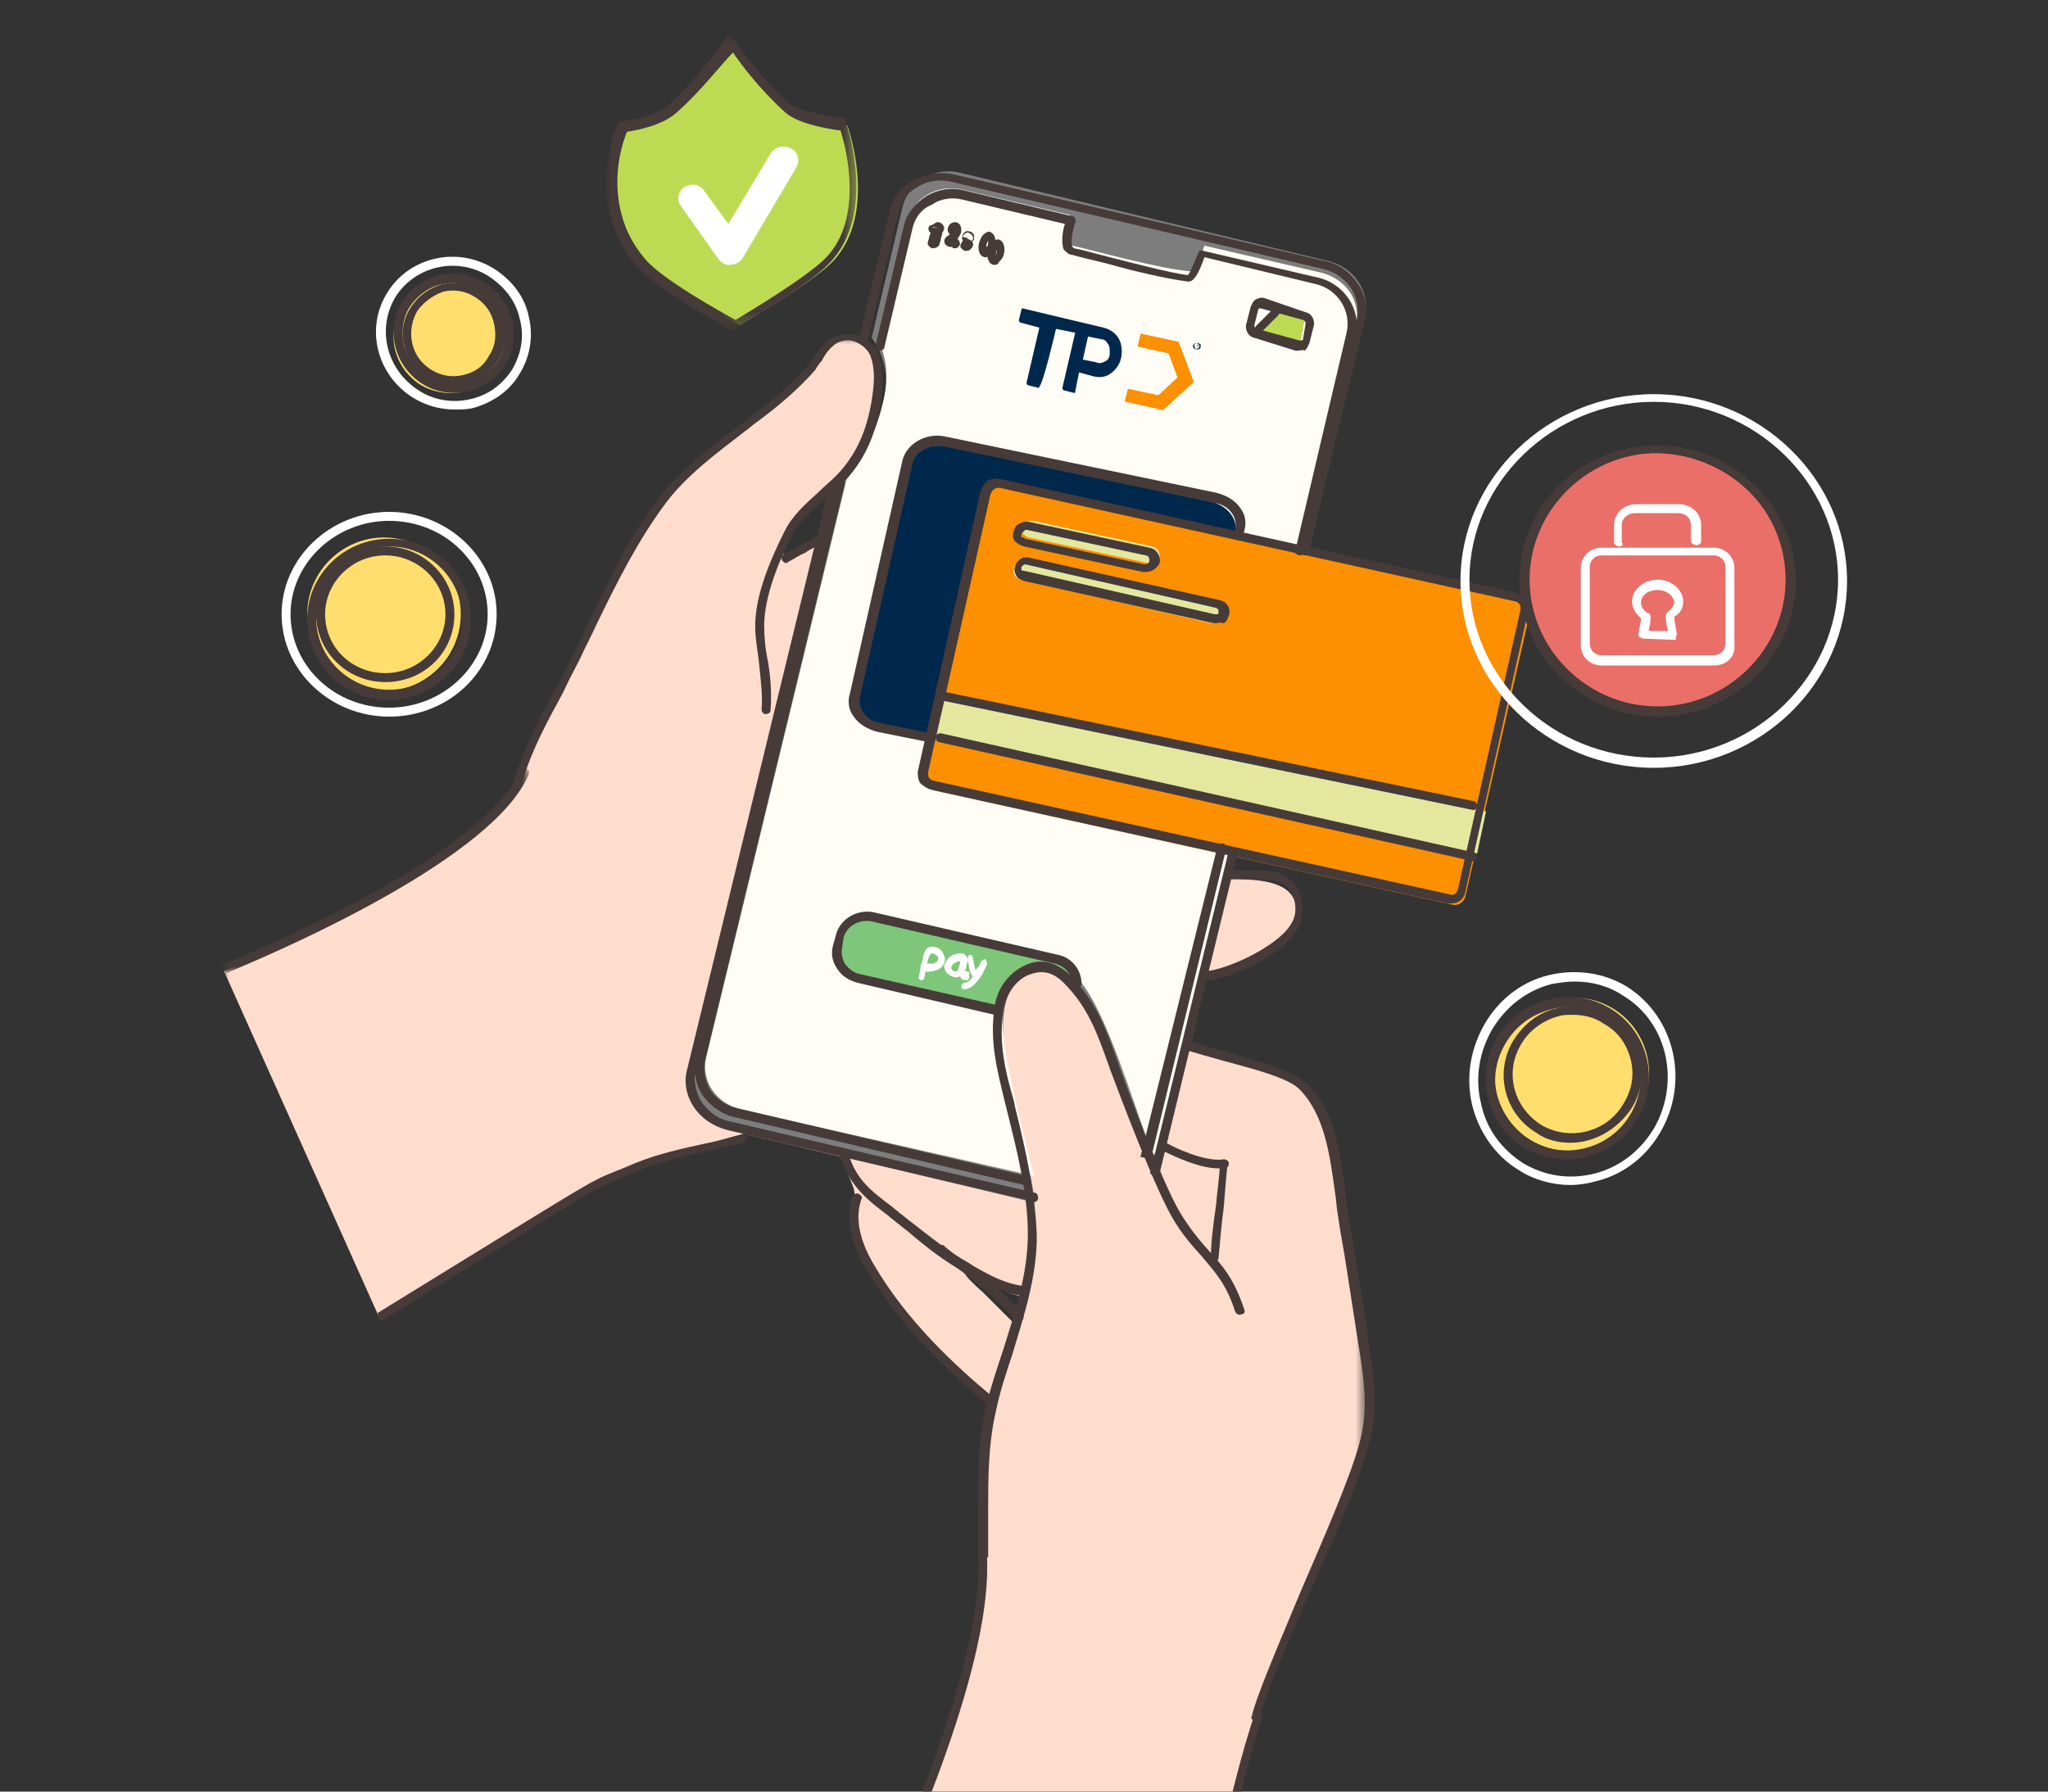 <svg xmlns="http://www.w3.org/2000/svg" viewBox="0 0 160 140" enable-background="new 0 0 160 140"><rect x="0" y="0" width="160" height="140" fill="#333333" stroke="none"/><style>.st3{fill-rule:evenodd;clip-rule:evenodd;fill:#fff}.st564,.st565,.st566,.st567,.st6,.st9{fill-rule:evenodd;clip-rule:evenodd;fill:#fc9001}.st564,.st565,.st566,.st567,.st9{fill:#00284c}.st564,.st565,.st566,.st567{fill:#e4e89e}.st565,.st566,.st567{fill:#bddb52}.st566,.st567{fill:#463b39}.st567{fill:#ffde6e}</style><g transform="translate(17 16)" id="Layer_3"><g id="Group-3" transform="translate(0 23.29)"><defs><filter id="Adobe_OpacityMaskFilter_268_" filterUnits="userSpaceOnUse" x=".4" y="-12.9" width="89.5" height="125.5"><feColorMatrix values="1 0 0 0 0 0 1 0 0 0 0 0 1 0 0 0 0 0 1 0"/></filter></defs><mask maskUnits="userSpaceOnUse" x=".4" y="-12.9" width="89.5" height="125.5" id="mask-4_2_"><g filter="url(#Adobe_OpacityMaskFilter_268_)"><path id="path-3_2_" class="st3" d="M.4-12.9H90v125.4H.4z"/></g></mask><path id="Fill-1_2_" d="M62.1 64l-2.3-2.3c-.7-.6-1.5-1.4-1.4-1.5 0 0 .1 0 .3.1.4.2 1.4.7 2.1 1 1.1.5 1.9.7 1.9.7l-.6 2zm27.2-.3c-.4-2.4-.8-4.4-1.3-7.1-.5-3-1.1-7-1.7-8.8-1.1-3.4-6.6-4.2-10.1-5.3-3.3-1-1.8-4.7.8-5.3 3.4-.7 6.4-2 7.1-4.3 1-3.5-2.8-3.5-5.5-3.5-2.4.1-24.6-23.7-31-26.5-.6-.3-1.8.5-2.1.7-3.1 1.7-.6-2.3 2.2-4.5 2.8-2.3 3.1-3.9 3.7-6.6.3-1.3.6-3.2 0-4.1-.6-.9-1.2-1.3-1.7-1.5-.9-.2-1.9.6-3.1 2.4-2.1 2.7-9 6.8-12 10.8-1.9 2.5-6.2 11.5-9.3 17.7-1.2 2.4-1.4 3.5-2 4.6-.3.6-1.2 1.6-1.4 1.9C18 28.8 7.4 33.7.5 36.6l12.1 27c11.4-7 20.6-12.2 21.6-12.4 2.9-.8 6.9-1.9 6.9-1.9l7.6 1.8s.8 1.9 1 2.5c.3 1.3-.3 1.7.2 3.4.5 1.6 1.5 3.3 2.6 5 1.4 2.1 4.4 5 6.1 6.5 1.1 1 1.8 1.7 1.6 2.8-.8 3.8.2 10.9-.6 15.9-1.5 8.7-7.4 21.4-9.3 25.2h26.2c.7-2.9 2.8-11 3.3-13 .2-1 1-3.8 2.3-7.3 2.1-5.4 5.4-12.7 6.7-15.8 1.6-3.9 1.4-7.6.5-12.6z" mask="url(#mask-4_2_)" fill-rule="evenodd" clip-rule="evenodd" fill="#ffddcd"/></g><path id="Fill-4" d="M58-2.5l28.8 6.9c2 .5 3.3 2.4 2.8 4.4l-16 66.9s-1.1-2.3-2.2-5.4c-1.1-2.9-2.3-6.4-3.5-8.3-2.4-3.7-4.9-2.4-5.8-.9-1.5 2.4-.4 6.8.7 11.4.6 2.6 1.1 5.5 1.1 5.5l-23.7-5.7c-2-.5-3.3-2.4-2.8-4.4l10.9-45.7s2.9-2.5 3.8-6.9c.6-3-1-4.9-1-4.9L53.5.2C54-1.8 56-3 58-2.5" fill-rule="evenodd" clip-rule="evenodd" fill="#7d7d7d"/><path id="Fill-6" d="M58.1-1.2l8.5 2s-.7 2.2.2 2.4c1.8.4 6.7 1.8 9.2 2 .4 0 1.1-2 1.1-2l9.1 2.1c2 .5 3.2 2.3 2.7 4.2L73.3 74.1c-.2 1-1.7-4.4-3.6-9.1-1.6-3.9-3.3-6.6-5.9-5.6-2.7 1-2.9 3.7-2 8.1.7 3.6 2 8.4 2 8.4l-22.9-5.2c-2-.5-3.2-2.3-2.7-4.2l11-45.3s2.1-2.2 2.9-6.3c.5-2.6-.4-4-.4-4L54 1.4c.2-1.9 2.2-3 4.1-2.6" fill-rule="evenodd" clip-rule="evenodd" fill="#fffdf6"/><path id="Fill-8" d="M51.5 55.4l14.3 3.3c1.2.3 1.9 1.4 1.6 2.5 0 0-1.9-2.9-4.2-1.6-1.9 1-2.1 3.1-2.1 3.1l-10.8-2.5c-1.2-.3-1.9-1.4-1.6-2.5l.2-.7c.3-1.2 1.5-1.9 2.6-1.6" fill-rule="evenodd" clip-rule="evenodd" fill="#7ec67a"/><path id="Fill-10" class="st9" d="M56.5 42l-4.5-.9c-1.3-.3-2.2-1.4-1.9-2.6l4-18.1c.3-1.2 1.5-1.9 2.8-1.6l20.7 4.4c1.3.3 2.2 1.4 1.9 2.6L56.5 42z"/><path id="Fill-12" class="st6" d="M61.4 22.1l40.4 8.9c.5.1.8.6.7 1l-5 22c-.1.5-.6.8-1 .7l-40.4-8.9c-.5-.1-.8-.6-.7-1l4.9-21.9c.1-.7.6-.9 1.1-.8"/><path id="Fill-14" class="st564" d="M63.7 24.7l9.3 2c.4.1.6.4.6.8-.1.4-.5.6-.9.5l-9.3-2c-.4-.1-.6-.4-.6-.8.1-.3.5-.6.9-.5"/><path id="Fill-16" class="st564" d="M62.9 28l14.9 3.4c.3.1.6.4.5.8-.1.3-.4.6-.7.5l-14.9-3.4c-.3-.1-.6-.4-.5-.8 0-.3.4-.5.7-.5"/><path id="Fill-18" class="st564" d="M56.1 41.4l.7-2.7 42.3 8.7-.7 3.3-40.7-8.8z"/><path id="Fill-20" class="st565" d="M81 9.8l1.8-1.7 2.2.5-.4 2.1h-1z"/><path id="Fill-22" class="st566" d="M63.8 77.9s-.1 0 0 0l-24-5.6c-1.1-.3-2-.9-2.6-1.8-.6-.9-.8-2-.5-3l11-45.2c0-.2.2-.3.4-.3s.3.2.3.4l-11 45.2c-.2.8-.1 1.7.4 2.5.5.7 1.2 1.3 2.1 1.5l23.9 5.6c.2 0 .3.2.3.4s-.1.3-.3.3"/><path id="Fill-24" class="st566" d="M73.2 75.9c-.3-.1-.4-.2-.3-.4l6-24.6c0-.2.2-.3.4-.3s.3.2.3.4l-6 24.6c0 .2-.2.3-.4.3"/><path id="Fill-26" class="st566" d="M84.9 27.4c-.1 0-.1 0 0 0-.3-.1-.4-.2-.3-.4L89 9c.2-.8 0-1.7-.4-2.4-.6-.9-1.4-1.4-2.3-1.6l-29-6.8c-.9-.2-1.8-.1-2.6.4-.8.4-1.3 1.2-1.5 2l-2.4 10c0 .2-.2.3-.4.3s-.3-.2-.3-.4l2.4-10c.2-1 .9-1.9 1.8-2.4s2-.7 3.1-.5l29.1 6.8c1.1.2 2 .9 2.6 1.8.6.9.8 2 .5 3l-4.4 18c0 .1-.2.2-.3.2"/><path id="Fill-28" class="st566" d="M63.1 76.6H63l-22.6-5.3c-1-.2-1.9-.9-2.5-1.7-.6-.9-.7-1.9-.5-2.9l10.9-45c0-.2.2-.3.4-.3s.3.2.3.4l-10.9 45c-.2.8 0 1.7.4 2.4.5.7 1.2 1.2 2.1 1.4l22.6 5.3h.1c.2.1.3.3.2.5-.1.1-.2.2-.4.2"/><path id="Fill-30" class="st566" d="M72.9 74.6l-.4-.1-.4-.1 6-24.2c0-.2.2-.3.4-.3s.3.2.3.4l-5.9 24.3z"/><path id="Fill-32" class="st566" d="M84.5 27.4c-.3-.1-.4-.2-.3-.4l4-17c.4-1.7-.7-3.4-2.4-3.8l-8.7-2.1C76.4 6.1 76 6 75.8 6c-1.6-.2-4.2-.8-6.3-1.4-1.2-.3-2.1-.5-2.8-.7-.2 0-.4-.2-.6-.4-.2-.5-.1-1.5.1-2l-8-1.9c-.8-.2-1.7-.1-2.4.4-.8.3-1.3 1-1.5 1.8l-2.2 9.3c0 .2-.2.3-.4.3s-.3-.2-.3-.4l2.2-9.3c.2-1 .9-1.8 1.8-2.4.9-.5 1.9-.7 3-.4l8.4 2c.1 0 .2.1.2.2s.1.2 0 .3c-.2.6-.4 1.6-.2 1.9l.1.1c.6.1 1.6.4 2.8.7 2 .5 4.6 1.2 6.1 1.4.2-.2.5-1 .8-1.7.1-.2.2-.3.4-.2l9 2.1c2.1.5 3.4 2.6 2.9 4.6l-4 17c-.1 0-.2.1-.4.1"/><path id="Fill-34" class="st3" d="M55.4 59.3c.1 0 .1 0 0 0h.4c.1 0 .2 0 .3-.1.2-.1.2-.2.2-.3 0-.2-.2-.3-.4-.4-.1 0-.2 0-.3.2-.1.2-.1.4-.2.6m-.4 1.3c-.2 0-.3-.2-.2-.3 0-.2.1-.4.1-.6 0-.1 0-.3.1-.4.1-.3.1-.6.2-.8.1-.4.4-.6.8-.5.4 0 .7.4.8.8.1.3-.1.7-.4.9-.1.1-.3.1-.5.2h-.1c-.1 0-.3.1-.5 0 0 .2-.1.4-.1.6 0 0-.1.1-.2.1"/><path id="Fill-36" class="st3" d="M58 59.1c-.1 0-.4.1-.6.3 0 .1-.1.2-.1.2 0 .1.1.2.2.3H57.8c0-.1.1-.2.1-.3 0-.1.1-.2.1-.3v-.2m.5 1.5c-.3 0-.4-.1-.5-.3-.2.1-.4.1-.6 0-.3-.1-.5-.3-.6-.6-.1-.2 0-.4.2-.7.2-.3.6-.5 1-.5.2 0 .3 0 .4.1.2.2.2.4.2.5 0 .1-.1.3-.1.4 0 .1-.1.3-.1.4h.1c.2 0 .3.1.2.3.1.3-.1.4-.2.4"/><path id="Fill-38" class="st3" d="M58.3 61.3c-.1 0-.2-.1-.2-.2s.1-.3.2-.3c.3 0 .5-.2.7-.5-.2-.2-.3-.6-.4-1.4 0-.1.1-.3.2-.3s.2.1.2.2c.1.7.2.9.2 1l.2-.2c.1-.1.2-.3.2-.4 0 0 0-.1.1-.1.1-.1.2-.2.3-.1.1.1.1.2.1.4l-.3.6c0 .1-.1.2-.1.2-.3.4-.7 1.1-1.4 1.1z"/><path id="Fill-40" class="st567" d="M7 32c0-3.3 2.7-6 6-6s6 2.7 6 6-2.7 6-6 6-6-2.7-6-6"/><path id="Fill-42" class="st566" d="M13.4 26.7c-3.1 0-5.7 2.5-5.7 5.6 0 3.1 2.6 5.6 5.7 5.6s5.7-2.5 5.7-5.6c0-3-2.5-5.6-5.7-5.6m0 12c-3.5 0-6.4-2.8-6.4-6.3s2.9-6.3 6.4-6.3c3.5 0 6.4 2.8 6.4 6.3 0 3.4-2.9 6.3-6.4 6.3"/><path id="Fill-44" class="st566" d="M13.1 27.4c-2.6 0-4.7 2.1-4.7 4.6 0 2.6 2.1 4.6 4.7 4.6s4.7-2.1 4.7-4.6c0-2.5-2.1-4.6-4.7-4.6m0 9.9c-3 0-5.4-2.4-5.4-5.3s2.4-5.3 5.4-5.3c3 0 5.4 2.4 5.4 5.3 0 3-2.4 5.3-5.4 5.3"/><path id="Fill-46" class="st3" d="M13.4 24.7c-4.2 0-7.7 3.3-7.7 7.3s3.4 7.3 7.7 7.3c4.2 0 7.7-3.3 7.7-7.3s-3.4-7.3-7.7-7.3m0 15.3C8.8 40 5 36.4 5 32s3.8-8 8.4-8c4.6 0 8.4 3.6 8.4 8s-3.7 8-8.4 8"/><path id="Fill-48" class="st565" d="M32.1-6s2.8-.3 4-1.5c2.5-2.3 4.3-5.1 4.3-5.1s1.8 2.7 4.4 5.1c1.1 1 4.4 1.3 4.4 1.3S51.7.7 48 4.5c-1.7 1.7-7.2 4.9-7.2 4.9S35 6.3 33.5 4.5C29.4-.5 32.1-6 32.1-6"/><g id="Group-52" transform="translate(29.566)"><defs><filter id="Adobe_OpacityMaskFilter_269_" filterUnits="userSpaceOnUse" x=".8" y="-13.1" width="19.8" height="22.9"><feColorMatrix values="1 0 0 0 0 0 1 0 0 0 0 0 1 0 0 0 0 0 1 0"/></filter></defs><mask maskUnits="userSpaceOnUse" x=".8" y="-13.1" width="19.8" height="22.9" id="mask-6_2_"><g filter="url(#Adobe_OpacityMaskFilter_269_)"><path id="path-5_2_" class="st3" d="M.8-13.1h19.7V9.8H.8z"/></g></mask><path id="Fill-50" d="M2.4-5.7C2-4.7.2-.1 3.8 4.2c1.3 1.6 6 4.2 7.1 4.8 1-.6 5.5-3.3 7-4.8 3.1-3.1 1.6-8.8 1.2-10-.8-.1-3.3-.5-4.3-1.4-2-1.8-3.5-3.8-4.1-4.7-.9.9-2.4 2.9-4.3 4.6-1.1 1.1-3.3 1.5-4 1.6m8.4 15.5h-.2c-.2-.1-5.9-3.2-7.5-5.1-4.2-5.1-1.4-10.9-1.4-11 .1-.1.2-.2.3-.2 0 0 2.7-.3 3.8-1.4 2.4-2.2 4.2-5 4.3-5.1.1-.1.2-.2.3-.2.1 0 .3.1.3.2 0 0 1.8 2.7 4.3 5 .8.7 3.3 1.1 4.2 1.2.2 0 .3.1.3.3.1.3 2.5 7.2-1.3 11.1-1.7 1.8-7.1 4.9-7.3 5 .1.2 0 .2-.1.2" mask="url(#mask-6_2_)" fill-rule="evenodd" clip-rule="evenodd" fill="#463b39"/></g><path id="Fill-53_2_" class="st3" d="M40 4.7c-.4 0-.7-.2-.9-.5L36.2.1c-.4-.5-.2-1.2.3-1.5.5-.3 1.2-.2 1.5.3l1.9 2.6L43.2-4c.3-.5 1-.7 1.6-.4.6.3.7 1 .4 1.5L41 4.2c-.2.3-.6.5-1 .5"/><path id="Fill-55_2_" class="st567" d="M14.4 8.1c1.2-2 3.9-2.6 6-1.4 2.1 1.3 2.7 3.9 1.5 6-1.2 2-3.9 2.6-6 1.4-2.1-1.3-2.8-4-1.5-6"/><path id="Fill-57_2_" class="st566" d="M15 8c-1.1 1.8-.5 4.3 1.4 5.4 1.9 1.2 4.3.6 5.5-1.2.6-.9.7-1.9.5-3-.3-1-.9-1.9-1.8-2.5-.9-.6-2-.7-3-.5-1.1.2-2 .9-2.6 1.8m3.5 6.7c-.9 0-1.7-.2-2.5-.7-2.2-1.4-2.9-4.2-1.6-6.4.7-1.1 1.7-1.8 2.9-2.1 1.2-.3 2.5-.1 3.6.6S22.7 7.8 23 9c.3 1.2.1 2.5-.5 3.5-.9 1.4-2.4 2.2-4 2.2"/><path id="Fill-59_2_" class="st566" d="M15.6 8.3c-.4.7-.6 1.6-.4 2.5.2.9.7 1.6 1.5 2.1s1.7.6 2.5.4c.9-.2 1.6-.7 2-1.5.5-.7.6-1.6.4-2.5-.2-.9-.7-1.6-1.5-2.1s-1.7-.6-2.5-.4c-.8.3-1.5.8-2 1.5m2.9 5.8c-.8 0-1.5-.2-2.1-.6-.9-.6-1.6-1.4-1.8-2.5-.3-1-.1-2.1.5-3 .6-.9 1.4-1.5 2.5-1.8 1-.2 2.1-.1 3 .5.9.6 1.6 1.5 1.8 2.5.3 1 .1 2.1-.5 3s-1.4 1.5-2.5 1.8c-.3 0-.6.1-.9.1"/><path id="Fill-61_2_" class="st3" d="M13.9 7.2c-1.5 2.5-.7 5.7 1.8 7.3 1.2.8 2.7 1 4 .7 1.4-.3 2.5-1.1 3.3-2.3.7-1.2 1-2.6.6-4-.3-1.4-1.2-2.5-2.4-3.3-2.5-1.6-5.8-.8-7.3 1.6m4.6 8.8c-1.1 0-2.2-.3-3.2-.9-2.9-1.8-3.8-5.5-2-8.3C15 4.1 18.7 3.2 21.6 5c1.4.9 2.4 2.2 2.7 3.7.4 1.6.1 3.2-.7 4.5-.8 1.4-2.2 2.3-3.7 2.7-.5.1-.9.1-1.4.1"/><path id="Fill-63_2_" class="st567" d="M102.6 73.1c-2.8-1.7-3.7-5.4-1.9-8.2 1.8-2.8 5.5-3.8 8.3-2.1 2.8 1.7 3.7 5.4 1.9 8.2-1.7 2.9-5.4 3.8-8.3 2.1"/><path id="Fill-65_2_" class="st566" d="M102.5 73.1c2.7 1.6 6.2.7 7.8-1.9 1.7-2.7.8-6.1-1.8-7.7-2.7-1.6-6.2-.7-7.8 1.9-1.7 2.7-.9 6.1 1.8 7.7m2.9 1.5c-1.1 0-2.2-.3-3.3-.9-3-1.8-3.9-5.7-2.1-8.7 1.9-3 5.8-4 8.8-2.2 3 1.8 3.9 5.7 2.1 8.7-1.2 2-3.4 3.1-5.5 3.1"/><path id="Fill-67_2_" class="st566" d="M105.9 63.3c-.4 0-.8 0-1.1.1-1.2.3-2.3 1.1-2.9 2.1-1.4 2.2-.7 5 1.5 6.4 2.2 1.3 5.1.6 6.4-1.6.7-1.1.9-2.3.6-3.5-.3-1.2-1-2.2-2.1-2.8-.7-.5-1.6-.7-2.4-.7m-.2 10c-.9 0-1.9-.2-2.7-.8-2.5-1.5-3.3-4.8-1.7-7.3.8-1.2 1.9-2.1 3.3-2.4 1.4-.3 2.8-.1 4.1.6 1.2.7 2.1 1.9 2.4 3.3.3 1.4.1 2.8-.7 4-1.1 1.6-2.9 2.6-4.7 2.6"/><path id="Fill-69_2_" class="st3" d="M106 60.7c-.6 0-1.2.1-1.8.2-1.9.5-3.5 1.7-4.6 3.5-1 1.7-1.4 3.8-.9 5.8.4 2 1.6 3.6 3.3 4.7 1.7 1 3.6 1.3 5.6.8 1.9-.5 3.5-1.7 4.6-3.5 2.1-3.6 1.1-8.3-2.4-10.4-1.2-.8-2.5-1.1-3.8-1.1m-.3 15.9c-1.4 0-2.9-.4-4.1-1.2-1.8-1.1-3.1-3-3.6-5.1-.5-2.2-.1-4.4 1-6.3 1.1-1.9 2.9-3.3 5-3.8s4.3-.2 6.1.9c3.8 2.4 4.9 7.5 2.6 11.4-1.1 1.9-2.9 3.3-5 3.8-.7.2-1.4.3-2 .3"/><path id="Fill-71_2_" class="st566" d="M23.5 45.3c-.3-.1-.4-.3-.3-.4.7-2.4 1.9-4.7 3.1-6.9.5-.8.9-1.7 1.3-2.5.5-.9.9-1.8 1.3-2.7 1.6-3.3 3.2-6.8 5.5-9.8 1.7-2.2 4-4 6.3-5.7.3-.2.6-.5.9-.7 1.5-1.1 3.2-2.5 4.5-4 .2-.2.3-.4.5-.7.4-.6.9-1.2 1.4-1.5.6-.3 1.3-.4 2-.2s1.3.8 1.6 1.4c.5 1.3.4 2.5.2 3.9-.4 2.6-1.3 4.5-2.9 6.2-.5.5-1 1-1.5 1.4-1 .8-2 1.7-2.5 2.7-1 1.9-2.2 4.8-2.2 7.1 0 .9.1 1.9.3 2.8.2 1.2.3 2.5.2 3.8 0 .2-.2.3-.4.3s-.3-.2-.3-.4c.1-1.2-.1-2.4-.2-3.6-.1-.9-.3-1.9-.3-2.9 0-2.5 1.3-5.4 2.3-7.4.6-1.2 1.6-2.1 2.6-3 .5-.5 1-.9 1.5-1.4 1.5-1.6 2.3-3.4 2.7-5.8.2-1.3.3-2.4-.1-3.5-.2-.5-.7-.9-1.2-1.1-.5-.2-1-.1-1.4.1-.5.3-.9.8-1.2 1.4-.2.2-.4.5-.5.7-1.4 1.6-3.1 3-4.6 4.1-.3.2-.6.5-.9.7-2.2 1.7-4.5 3.4-6.1 5.5-2.2 2.9-3.9 6.3-5.5 9.6-.4.9-.9 1.8-1.3 2.7-.4.8-.9 1.7-1.3 2.6-1.2 2.2-2.4 4.4-3.1 6.7-.1.4-.2.5-.4.5"/><path id="Fill-73_2_" class="st566" d="M44.4 28c-.1 0-.2-.1-.3-.2-.1-.2 0-.4.1-.5.4-.2.9-.4 1.3-.7.5-.2.9-.5 1.3-.7.2-.1.4 0 .5.1.1.2 0 .4-.1.5-.4.2-.9.4-1.3.7-.5.2-.9.5-1.3.7-.1.1-.2.1-.2.1"/><path id="Fill-75_2_" class="st566" d="M77.3 60.6c-.2 0-.3-.1-.4-.3 0-.2.1-.4.3-.4 1.9-.2 5.6-2 6.6-3.6.5-.7.5-1.6.2-2.3-.3-.7-.9-1.1-1.6-1.2-.7-.1-2.6-.1-3.4-.1-.2 0-.4-.1-.4-.3 0-.2.1-.4.3-.4.7 0 2.7 0 3.5.1.9.1 1.7.7 2.1 1.6.4 1 .3 2.1-.2 3-1 1.8-4.8 3.7-7 3.9z"/><path id="Fill-77_2_" class="st566" d="M81.1 118.5c-.3-.1-.4-.2-.3-.4.4-1.7 2.1-5.6 3.8-9.7 1.9-4.4 3.9-9 4.6-11.6.7-2.5.4-4.7 0-7.3l-.1-.6c-.3-1.9-.6-3.9-.9-5.8-.2-1.4-.5-2.8-.7-4.3-.1-.5-.1-1.1-.2-1.6-.4-2.9-.8-6.1-2.8-8.1-.9-.9-3.7-1.6-5.9-2.2-1.1-.3-2.1-.6-2.8-.8-.2-.1-.3-.3-.2-.5s.3-.3.5-.2c.6.2 1.6.5 2.7.8 2.4.7 5.1 1.4 6.2 2.4 2.3 2.1 2.7 5.5 3.1 8.5.1.6.1 1.1.2 1.6.2 1.4.5 2.9.7 4.3.3 1.9.7 3.9.9 5.8l.1.6c.4 2.6.7 4.9-.1 7.6-.7 2.7-2.7 7.3-4.7 11.7-1.8 4.1-3.4 7.9-3.8 9.6 0 .1-.1.2-.3.2"/><path id="Fill-79_2_" class="st566" d="M63.1 85.3c-1.6-.2-2.9-.9-4.3-1.7l-.3-.1c-1.7-.9-3.2-2.1-4.6-3.3-.3-.2-.6-.5-.9-.7-.2-.2-.4-.3-.6-.5-1.6-1.2-3-2.3-3.7-4.5-.1-.2 0-.4.2-.5.2-.1.4.1.4.2.6 2 1.8 2.9 3.4 4.1.2.2.4.3.6.5.3.2.6.5.9.7 1.4 1.1 2.9 2.3 4.5 3.2l.3.2c1.4.8 2.5 1.4 4 1.6.2 0 .3.2.3.4.2.2 0 .4-.2.4"/><path id="Fill-81_2_" class="st566" d="M62.5 87.2c-.1 0-.2 0-.3-.1-1-1.3-2.5-2.5-4-3.7-.7-.5-1.3-1-1.9-1.5-.1-.1-.2-.4 0-.5.1-.1.4-.2.5 0 .6.5 1.2 1 1.9 1.5 1.5 1.2 3.1 2.4 4.2 3.8.1.2.1.4-.1.5h-.3"/><path id="Fill-83_2_" class="st566" d="M60.4 93.9c-.1 0-.2 0-.2-.1-3.1-2.6-6.9-6.2-9.6-10.7-1.2-2.1-1.6-4-1-5.6.1-.2.3-.3.5-.2.2.1.3.3.2.4-.5 1.4-.2 3.1.9 5 2.6 4.5 6.4 8 9.4 10.5.1.1.2.3 0 .5 0 .2-.1.2-.2.2"/><path id="Fill-85_2_" class="st566" d="M50 135.8h.8l.1-.2c3.4-7.6 9.7-21.8 9.2-30.1 0-.2-.2-.3-.4-.3s-.3.2-.3.4c.5 8.1-5.8 22.2-9.1 29.7l-.3.5z"/><path id="Fill-87_2_" class="st566" d="M77 135.8c.8-2.6 1.5-5.4 2.1-8.1.7-3.2 1.5-6.4 2.5-9.4.1-.2 0-.4-.2-.5-.2-.1-.4 0-.4.2-1 3-1.8 6.3-2.5 9.4-.7 2.8-1.3 5.7-2.2 8.3h.7z"/><g id="Group-91" transform="translate(0 57.227)"><defs><filter id="Adobe_OpacityMaskFilter_270_" filterUnits="userSpaceOnUse" x=".3" y="-13.2" width="24" height="16"><feColorMatrix values="1 0 0 0 0 0 1 0 0 0 0 0 1 0 0 0 0 0 1 0"/></filter></defs><mask maskUnits="userSpaceOnUse" x=".3" y="-13.2" width="24" height="16" id="mask-8_1_"><g filter="url(#Adobe_OpacityMaskFilter_270_)"><path id="path-7_1_" class="st3" d="M.3-13.2h24.1v16H.3z"/></g></mask><path id="Fill-89_2_" d="M24.1-13.2c-.2-.1-.4 0-.5.2-2 4.9-13 10.9-23.3 15.2l.4.6C5.8.7 21.6-6.3 24.3-12.7c.1-.2 0-.4-.2-.5" mask="url(#mask-8_1_)" fill-rule="evenodd" clip-rule="evenodd" fill="#463b39"/></g><path id="Fill-92" class="st566" d="M41.3 72.9c-.1-.2-.3-.3-.4-.2-1 .3-2 .5-3 .7-1.8.4-3.6.8-5.3 1.5-4.4 1.9-.1-.6-20.1 11.7l.2.7C32.6 75 28.5 77.4 32.8 75.5c1.7-.7 3.5-1.1 5.2-1.5 1-.2 2-.5 3.1-.7.1-.1.2-.3.2-.4"/><path id="Fill-94" class="st566" d="M60.9 22.1c-.2 0-.4.2-.5.4l-4.9 21.9c0 .1 0 .3.1.4.1.1.2.2.3.2l40.4 8.9c.3.1.5-.1.6-.4l4.9-21.9c0-.1 0-.3-.1-.4-.1-.1-.2-.2-.3-.2L61 22.1h-.1m35.5 32.5h-.3l-40.4-8.9c-.3-.1-.6-.3-.8-.5-.2-.3-.2-.6-.2-.9l4.9-21.9c.1-.3.3-.6.5-.8.3-.2.6-.2.9-.2l40.4 8.9c.3.1.6.3.8.5.2.3.2.6.2.9l-4.9 21.9c-.1.7-.6 1-1.1 1"/><path id="Fill-96" class="st566" d="M98.1 47.3c-.1 0-.1 0 0 0l-41.7-8.6c-.2 0-.3-.2-.3-.4s.2-.3.4-.3l41.6 8.6c.2 0 .3.2.3.4s-.2.3-.3.3"/><path id="Fill-98" class="st566" d="M98.1 51.3c-.1 0-.1 0 0 0L56.4 42c-.2 0-.3-.2-.3-.4s.2-.3.4-.3l41.6 9.3c.2 0 .3.2.3.4s-.2.3-.3.3"/><path id="Fill-100" class="st566" d="M63.2 25.4c-.1 0-.1 0-.2.1l-.2.2v.3c.2 0 .2 0 .3.1l9.3 2c.2 0 .4-.1.4-.3 0-.2-.1-.4-.3-.4l-9.3-2c.1 0 0 0 0 0m9.3 3.3h-.2l-9.3-2c-.3-.1-.5-.2-.7-.4-.2-.2-.2-.5-.1-.8.1-.3.2-.5.5-.6.2-.1.5-.2.8-.1l9.3 2c.6.1.9.7.8 1.2-.2.4-.6.7-1.1.7"/><path id="Fill-102" class="st566" d="M63.1 28.1c-.1 0-.2.1-.3.2v.2c0 .1.1.1.2.1L77.9 32h.2c.1 0 .1-.1.1-.2 0-.2-.1-.3-.2-.3l-14.9-3.4c.1 0 0 0 0 0M78 32.7h-.2L63 29.4c-.3-.1-.5-.2-.6-.4-.1-.2-.2-.5-.1-.7.1-.5.6-.9 1.2-.7l14.8 3.3c.5.1.9.6.7 1.2-.1.3-.2.5-.4.6-.3-.1-.5 0-.6 0"/><path id="Fill-104" class="st566" d="M60.7 63.3c-.1 0-.1 0 0 0L50 60.8c-.7-.2-1.2-.5-1.6-1.1-.4-.6-.5-1.2-.3-1.9l.2-.7c.3-1.3 1.7-2.1 3-1.8l14.3 3.3c1.1.2 1.8 1.1 1.9 2.2 0 .2-.1.4-.3.4-.2 0-.4-.1-.4-.3-.1-.8-.6-1.4-1.4-1.6L51.1 56c-1-.2-2 .4-2.2 1.3l-.1.7c-.1.5 0 .9.2 1.3.3.4.7.7 1.1.8l10.6 2.4c.2 0 .3.2.3.4 0 .3-.2.4-.3.4"/><path id="Fill-106" class="st566" d="M59.8 105.9c-.2 0-.4-.2-.4-.4V102c0-2.7 0-5.3.6-8 .4-1.6.9-3.1 1.4-4.6.9-2.9 1.9-5.8 1.9-9 0-3.1-.8-6.3-1.7-9.9l-.1-.4c-.6-2.5-1.2-4.7-.8-7.4.2-1.6 1.3-2.9 2.7-3.4 1.1-.4 2.3 0 3.2.9 2 2 2.8 4.2 3.7 6.7l.1.3c.8 2.3 3.3 8.9 4.7 11.4.9 1.5 1.6 2.3 2.4 3.2 1 1.1 1.9 2.1 2.7 4.5.1.2 0 .4-.2.4-.2.1-.4 0-.5-.2-.7-2.2-1.6-3.1-2.5-4.2-.7-.8-1.6-1.7-2.5-3.3-1.4-2.5-3.9-9.1-4.8-11.5l-.1-.3c-.9-2.5-1.6-4.5-3.5-6.4-.8-.8-1.6-1-2.5-.7-1.1.3-2 1.5-2.2 2.8-.4 2.5.1 4.7.8 7.1l.1.5c.9 3.6 1.6 6.9 1.7 10.1 0 3.2-1 6.2-1.9 9.2-.5 1.5-1 3-1.3 4.5-.6 2.6-.6 5.2-.6 7.8v3.5c0 .1-.2.3-.4.3"/><path id="Fill-108" class="st566" d="M77.9 82.6c-.2 0-.3-.2-.3-.4 0-1.1.2-2.6.4-4 .1-1.2.3-2.4.3-3.3 0-.2.2-.3.3-.3.2 0 .3.2.3.4-.1.9-.2 2.1-.3 3.4-.2 1.4-.3 2.9-.4 3.9 0 .1-.1.3-.3.3"/><path id="Fill-110" class="st566" d="M78.2 75.3c-1.4 0-3.2-.8-4.4-1.4-.2-.1-.2-.3-.2-.5.1-.2.3-.2.5-.1.7.4 3 1.5 4.5 1.3.2 0 .4.1.4.3 0 .2-.1.4-.3.4h-.5"/><path id="Fill-112" class="st566" d="M55.9 1.8h.4c-.1 0-.5-.1-.4 0-.1-.1-.1 0 0 0zm0 1.6h-.1c-.2-.1-.4-.3-.3-.5 0-.1.1-.3.1-.4 0-.1.1-.2.1-.3l-.1-.1c-.1-.2-.1-.4.1-.5h.1c.1-.1.2-.1.3-.2.2-.1.4 0 .5.1.2.2.2.4.1.5 0 .1 0 .1-.1.2v.1c0 .1-.1.3-.1.4 0 .1-.1.3-.1.4-.1.2-.3.3-.5.3z"/><path id="Fill-114" class="st566" d="M57.6 3.4c-.1 0-.2 0-.2-.1h-.1c-.2 0-.4-.1-.5-.3-.1-.3.1-.5.3-.6l.1-.1c-.2-.2-.2-.4-.1-.6.1-.3.5-.4.7-.3.2.1.3.3.3.6s-.2.5-.3.7c.1 0 .2.2.2.4-.1.2-.2.3-.4.3"/><path id="Fill-116" class="st566" d="M60.2 2.8c-.1.2-.2.4-.1.5.1-.1.1-.3.1-.5M60 4.1c-.2 0-.3-.1-.4-.2-.3-.5-.1-1.1.1-1.4.1-.2.3-.3.5-.4.2 0 .3.1.4.2.3.4.2 1.2-.2 1.5 0 .1-.2.3-.4.3"/><path id="Fill-118" class="st566" d="M60.9 3.5s-.1 0 0 0c-.1.2-.1.3-.1.5 0-.1.1-.4.1-.5m-.2 1.2c-.1 0-.1 0 0 0-.2 0-.3-.1-.4-.2-.3-.5-.2-1.1.1-1.4.1-.2.3-.3.5-.4.2 0 .3.1.4.2.3.4.2 1.2-.2 1.5-.1.2-.2.3-.4.3"/><path id="Fill-120" class="st566" d="M58.6 2.6l.4.1c.1-.2-.1-.4-.3-.5-.2-.1-.4.1-.5.3l.4.1zm0 0l-.1.3c.2.1.4 0 .5-.2l-.4-.1zm0 .4h-.1c-.3-.1-.4-.3-.3-.6.1-.3.3-.4.6-.3.1 0 .3.2.3.3v.3c-.1.2-.3.3-.5.3z"/><path id="Fill-122" class="st566" d="M58.5 3.6h-.1c-.1 0-.2-.1-.3-.2-.1-.1-.1-.2 0-.4s.3-.4.6-.3c.2.1.4.3.3.5 0 .1-.1.2-.2.3-.1.1-.2.1-.3.1z"/><path id="Fill-124" class="st566" d="M81.5 8.1h-.1c-.1 0-.1.1-.1.1L81 9.4c0 .1 0 .2.2.3l3.3.9h.2c.1 0 .1-.1.1-.1l.2-1.2c0-.1 0-.2-.2-.3l-3.3-.9m2.9 3.3h-.2l-3.2-1c-.5-.1-.8-.7-.6-1.2l.3-1.2c.1-.2.2-.5.4-.6.2-.1.5-.2.7-.1L85 8.4c.5.1.8.7.6 1.2l-.3 1.2c-.1.2-.2.5-.4.6-.1-.1-.3 0-.5 0"/><path id="Fill-126" class="st566" d="M81.3 10.1c-.1 0-.2 0-.2-.1-.1-.1-.1-.3 0-.5l1.4-1.4c.1-.1.3-.1.4 0 .1.1.1.3 0 .5L81.5 10c-.1 0-.2.1-.2.1"/><path id="Fill-128" class="st566" d="M55.6 42l-4-.8c-.8-.2-1.5-.6-1.9-1.2-.4-.5-.5-1.2-.3-1.8L53.5 20c.3-1.3 1.8-2.2 3.3-1.9L78 22.5c.8.2 1.5.6 1.9 1.2.4.5.5 1.2.3 1.8 0 .2-.2.3-.4.3s-.3-.2-.3-.4c.1-.4 0-.9-.2-1.2-.3-.5-.8-.8-1.4-.9l-21.1-4.4c-1.2-.2-2.3.4-2.5 1.3l-4.1 18.2c-.1.4 0 .9.2 1.2.3.5.8.8 1.4.9l3.9.8c.2 0 .3.2.3.4s-.2.3-.4.3"/><path id="Fill-130" d="M101.8 29.4c0-5.5 4.7-10 10.4-10 5.8 0 10.4 4.5 10.4 10s-4.7 10-10.4 10c-5.8-.1-10.4-4.5-10.4-10" fill-rule="evenodd" clip-rule="evenodd" fill="#ea6f68"/><path id="Fill-132" class="st566" d="M112.5 19.4c-5.5 0-10 4.5-10 9.9s4.5 9.9 10 9.9 10-4.5 10-9.9-4.4-9.9-10-9.9m0 20.6c-5.9 0-10.8-4.8-10.8-10.6 0-5.9 4.8-10.6 10.8-10.6 5.9 0 10.8 4.8 10.8 10.6S118.5 40 112.5 40"/><path id="Fill-134" class="st3" d="M108.1 27.4c-.5 0-.9.4-.9.9v6c0 .5.4.9.9.9h8.8c.5 0 .9-.4.9-.9v-6c0-.5-.4-.9-.9-.9h-8.8zm8.8 8.6h-8.8c-.9 0-1.6-.7-1.6-1.6v-6c0-.9.7-1.6 1.6-1.6h8.8c.9 0 1.6.7 1.6 1.6v6c.1.9-.6 1.6-1.6 1.6z"/><path id="Fill-136" class="st3" d="M109.5 26.7c-.2 0-.4-.2-.4-.3V25c0-.9.8-1.6 1.7-1.6h3.4c.9 0 1.7.7 1.7 1.6v1.3c0 .2-.2.3-.4.3s-.4-.2-.4-.3V25c0-.5-.4-.9-1-.9h-3.4c-.5 0-1 .4-1 .9v1.4c.2.1 0 .3-.2.3"/><path id="Fill-138" class="st3" d="M111.8 33.3h1.5c-.3-1.3-.1-1.4 0-1.5.3-.2.5-.5.5-.7 0-.5-.6-1-1.3-1-.7 0-1.3.4-1.3 1 0 .3.2.6.5.8.2 0 .4.1.1 1.4m2 .7l-2.4-.1c-.1 0-.2-.1-.3-.1-.1-.1-.1-.2-.1-.3.1-.4.2-1 .2-1.2-.4-.3-.7-.8-.7-1.3 0-.9.9-1.7 2-1.7s2 .8 2 1.7c0 .5-.2.9-.7 1.2 0 .2.1.8.2 1.3 0 .1 0 .2-.1.3.1.2 0 .2-.1.2"/><path id="Fill-140" class="st3" d="M112.2 15.4c-7.9 0-14.4 6.3-14.4 13.9 0 7.7 6.5 13.9 14.4 13.9s14.4-6.3 14.4-13.9c0-7.6-6.5-13.9-14.4-13.9m0 28.6c-8.3 0-15.1-6.6-15.1-14.6s6.8-14.6 15.1-14.6 15.1 6.6 15.1 14.6S120.5 44 112.2 44"/><path id="Fill-142" class="st9" d="M69.2 12.3c-.2.1-.4.1-.6 0l-1-.2.4-1.8 1 .2c.2 0 .4.1.5.3.2.2.2.5.2.8 0 .4-.2.6-.5.7m-3.7-2.6l1.5.3-1 4.3c0 .1 0 .1.1.2l.8.2c.1 0 .1 0 .1-.1l.3-1.5 1.1.3c.4.1.8.1 1.2-.1.5-.3.9-.8 1-1.4.1-.6 0-1.2-.3-1.6-.3-.4-.7-.6-1.1-.7l-6.3-1.5c-.1 0-.1 0-.1.1l-.2.8c0 .1 0 .1.1.2l1.5.4-1 4.3c0 .1 0 .1.1.2l.8.2c.1 0 .1 0 .1-.1.3-.2 1.3-4.5 1.3-4.5"/><path id="Fill-144" class="st6" d="M72.2 10.1l2.8.6c.1 0 .1.1.1.1l1.1 2.9v.2L73.9 16s-.1.1-.2 0l-2.7-.6c-.1 0-.1-.1-.1-.1l.2-.8c0-.1.1-.1.1-.1l2.3.5 1.5-1.4-.7-1.9-2.3-.5c-.1 0-.1-.1-.1-.1l.2-.8c0-.1.1-.2.1-.1"/><path id="Fill-146" class="st9" d="M76.5 10.9c0 .1.1.1 0 0 .1 0 .1 0 0 0m.1.1v.1c-.1.1-.1.1 0-.1h-.1v.1l.1-.2h.1c-.1 0-.1 0-.1.1m.1.1c0-.1 0-.2-.2-.3-.1 0-.2 0-.3.2 0 .1 0 .2.2.3.2-.1.3-.1.3-.2m.1 0c0 .2-.2.2-.3.2-.1 0-.2-.2-.2-.3 0-.2.2-.2.3-.2.1 0 .1.1.2.1v.2"/><path id="Fill-148" class="st6" d="M72.2 10.1l2.8.6c.1 0 .1.1.1.1l1.1 2.9v.2L73.9 16s-.1.1-.2 0l-2.7-.6c-.1 0-.1-.1-.1-.1l.2-.8c0-.1.1-.1.1-.1l2.3.5 1.5-1.4-.7-1.9-2.3-.5c-.1 0-.1-.1-.1-.1l.2-.8c0-.1.1-.2.1-.1"/></g></svg>
